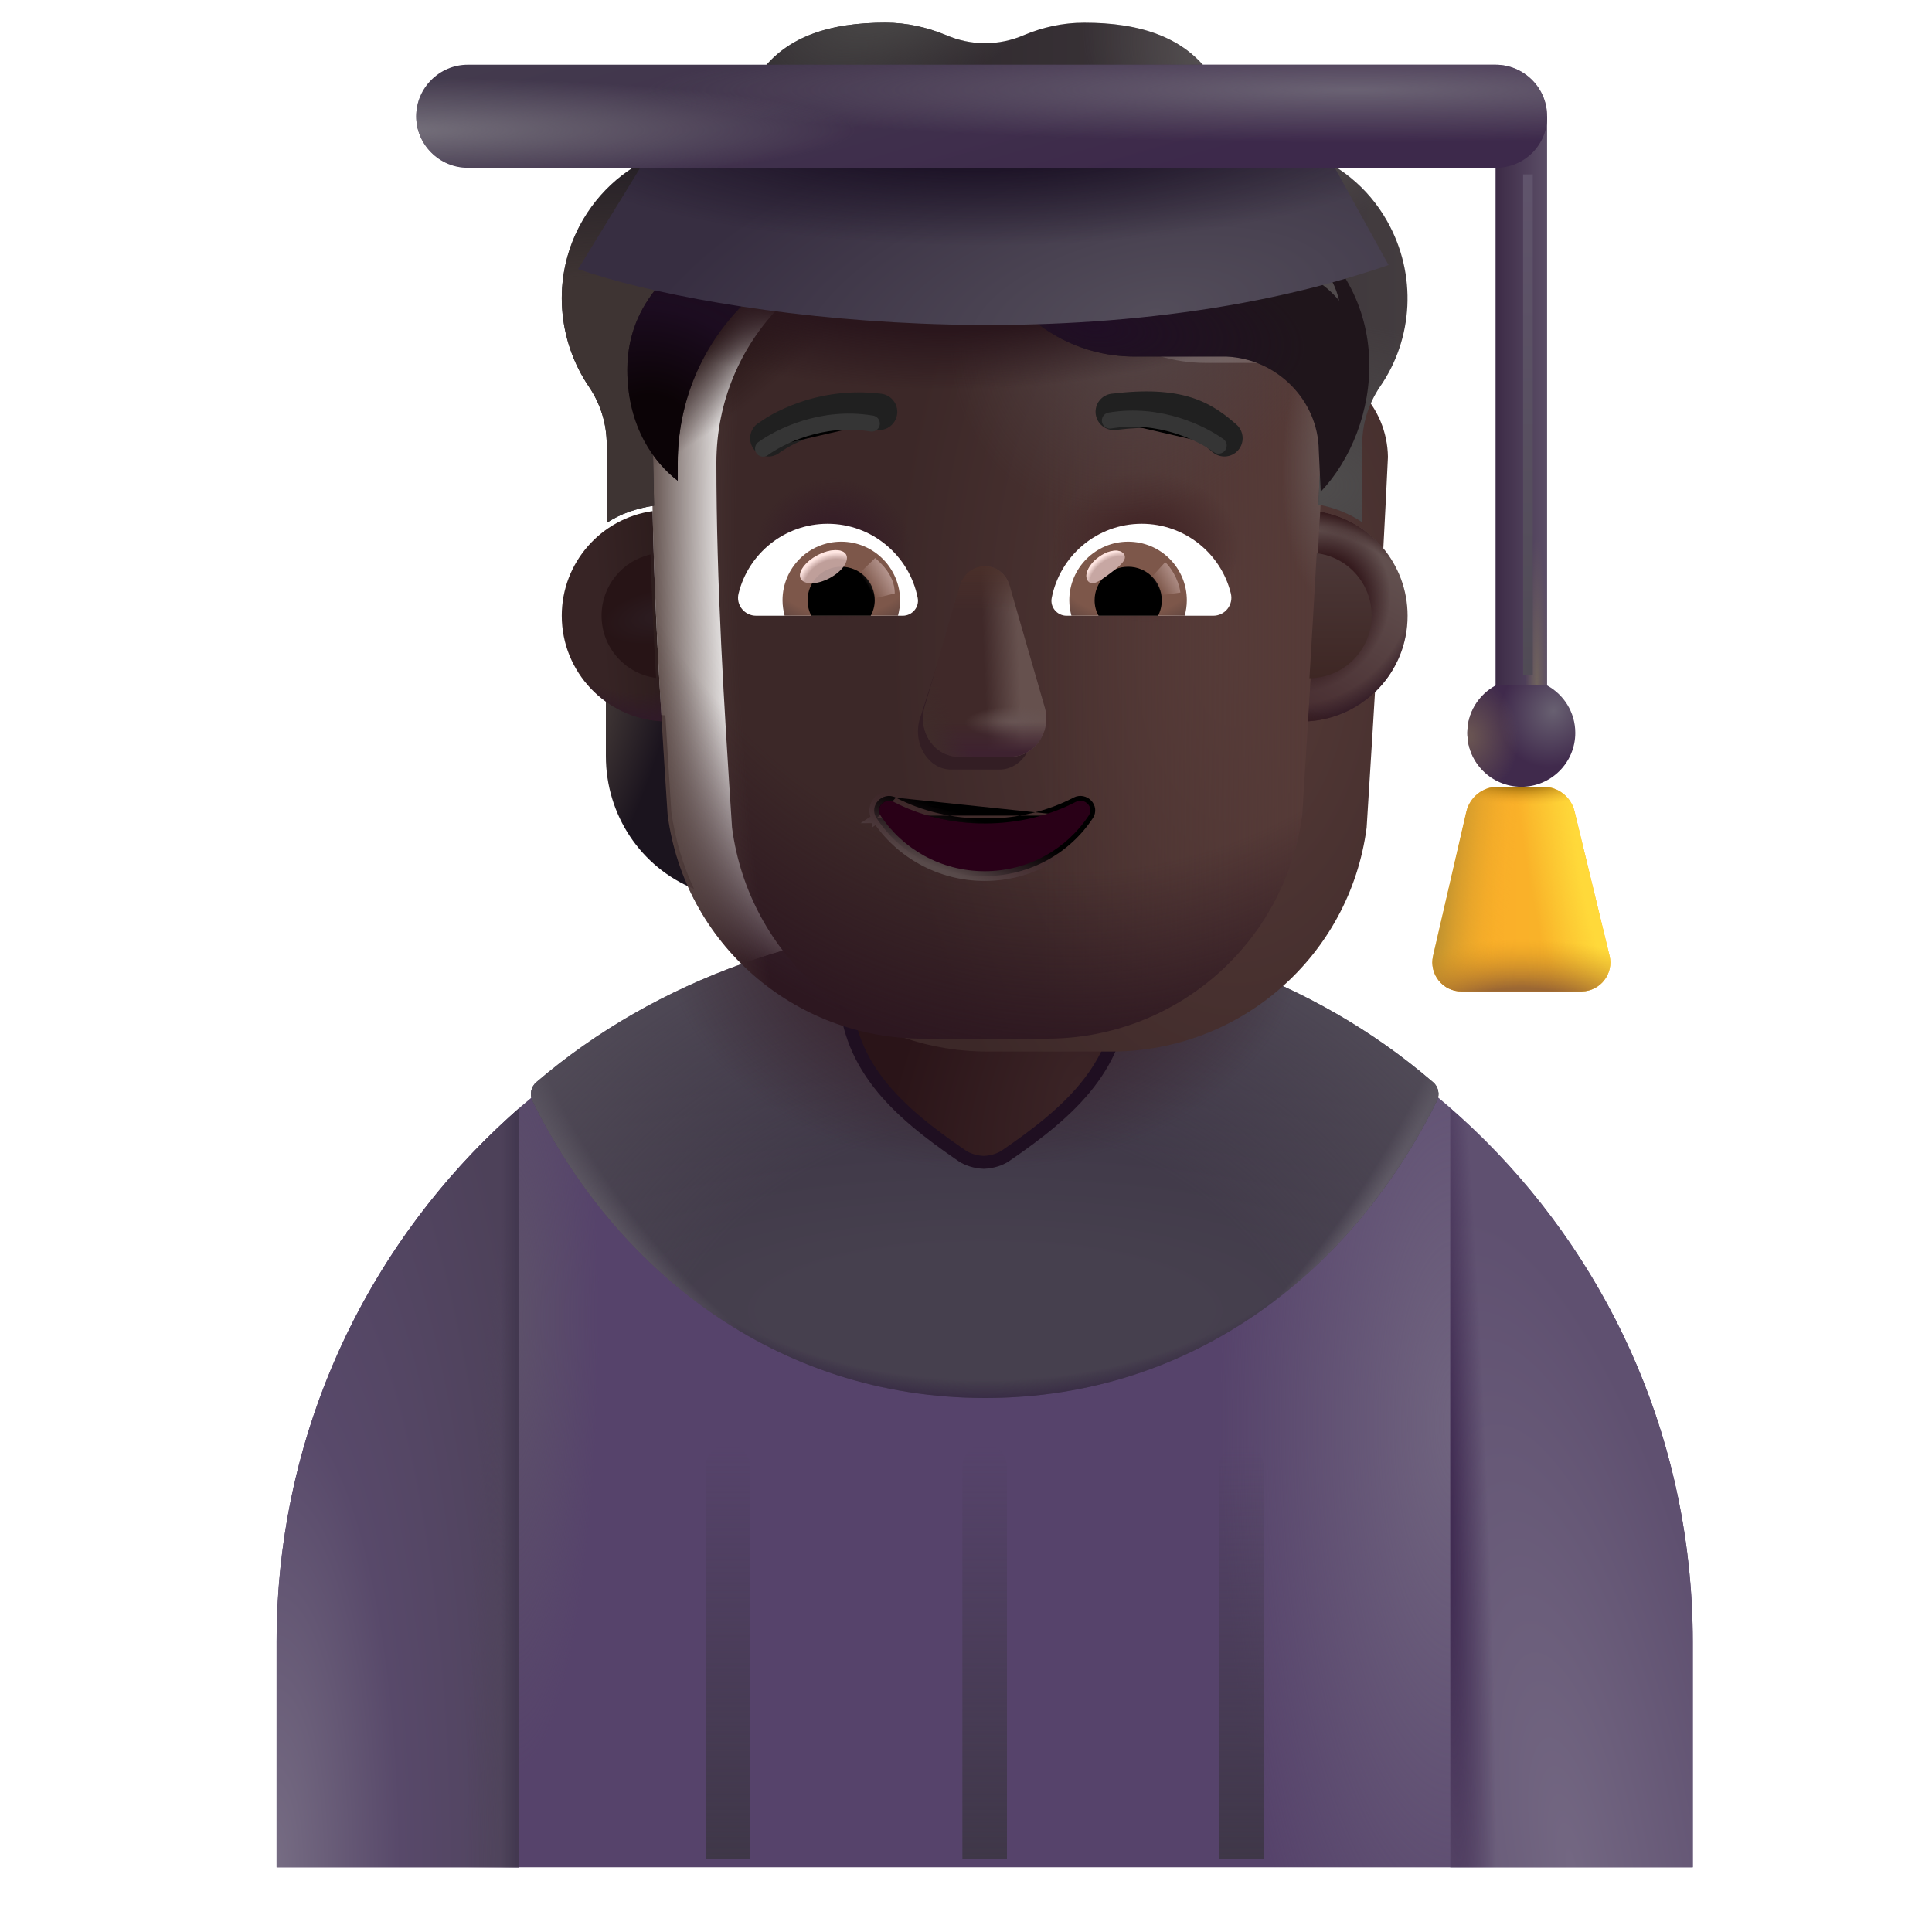 <svg viewBox="1 1 30 30" xmlns="http://www.w3.org/2000/svg">
<path d="M16.295 15.495C10.225 15.495 5.295 20.415 5.295 26.495V29.995H27.285V26.495C27.285 20.415 22.365 15.495 16.295 15.495Z" fill="#56436B"/>
<path d="M16.295 15.495C10.225 15.495 5.295 20.415 5.295 26.495V29.995H27.285V26.495C27.285 20.415 22.365 15.495 16.295 15.495Z" fill="url(#paint0_radial_4002_1582)"/>
<path d="M16.295 15.495C10.225 15.495 5.295 20.415 5.295 26.495V29.995H27.285V26.495C27.285 20.415 22.365 15.495 16.295 15.495Z" fill="url(#paint1_radial_4002_1582)"/>
<path d="M23.311 18.094C23.36 17.995 23.336 17.876 23.252 17.804C21.396 16.201 18.906 15.317 16.298 15.317C13.69 15.317 11.185 16.211 9.328 17.804C9.245 17.876 9.22 17.995 9.269 18.094C10.544 20.694 13.024 22.708 16.298 22.708C19.572 22.708 22.028 20.694 23.311 18.094Z" fill="url(#paint2_radial_4002_1582)"/>
<path d="M23.311 18.094C23.36 17.995 23.336 17.876 23.252 17.804C21.396 16.201 18.906 15.317 16.298 15.317C13.69 15.317 11.185 16.211 9.328 17.804C9.245 17.876 9.22 17.995 9.269 18.094C10.544 20.694 13.024 22.708 16.298 22.708C19.572 22.708 22.028 20.694 23.311 18.094Z" fill="url(#paint3_radial_4002_1582)"/>
<path d="M23.311 18.094C23.36 17.995 23.336 17.876 23.252 17.804C21.396 16.201 18.906 15.317 16.298 15.317C13.69 15.317 11.185 16.211 9.328 17.804C9.245 17.876 9.22 17.995 9.269 18.094C10.544 20.694 13.024 22.708 16.298 22.708C19.572 22.708 22.028 20.694 23.311 18.094Z" fill="url(#paint4_radial_4002_1582)"/>
<path d="M23.311 18.094C23.36 17.995 23.336 17.876 23.252 17.804C21.396 16.201 18.906 15.317 16.298 15.317C13.69 15.317 11.185 16.211 9.328 17.804C9.245 17.876 9.22 17.995 9.269 18.094C10.544 20.694 13.024 22.708 16.298 22.708C19.572 22.708 22.028 20.694 23.311 18.094Z" fill="url(#paint5_radial_4002_1582)"/>
<path d="M23.311 18.094C23.36 17.995 23.336 17.876 23.252 17.804C21.396 16.201 18.906 15.317 16.298 15.317C13.69 15.317 11.185 16.211 9.328 17.804C9.245 17.876 9.22 17.995 9.269 18.094C10.544 20.694 13.024 22.708 16.298 22.708C19.572 22.708 22.028 20.694 23.311 18.094Z" fill="url(#paint6_radial_4002_1582)"/>
<path d="M23.311 18.094C23.36 17.995 23.336 17.876 23.252 17.804C21.396 16.201 18.906 15.317 16.298 15.317C13.69 15.317 11.185 16.211 9.328 17.804C9.245 17.876 9.22 17.995 9.269 18.094C10.544 20.694 13.024 22.708 16.298 22.708C19.572 22.708 22.028 20.694 23.311 18.094Z" fill="url(#paint7_radial_4002_1582)"/>
<g filter="url(#filter0_f_4002_1582)">
<path d="M15.996 18.865C16.059 18.908 16.166 18.945 16.276 18.949C16.387 18.945 16.493 18.908 16.556 18.865C17.573 18.169 18.336 17.476 18.336 16.278V12.645C18.336 11.505 17.416 10.585 16.276 10.585C15.136 10.585 14.216 11.505 14.216 12.645V16.278C14.216 17.476 14.979 18.169 15.996 18.865Z" stroke="#1F0F21" stroke-width="0.4"/>
</g>
<path d="M15.996 18.865C16.059 18.908 16.166 18.945 16.276 18.949C16.387 18.945 16.493 18.908 16.556 18.865C17.573 18.169 18.336 17.476 18.336 16.278V12.645C18.336 11.505 17.416 10.585 16.276 10.585C15.136 10.585 14.216 11.505 14.216 12.645V16.278C14.216 17.476 14.979 18.169 15.996 18.865Z" fill="url(#paint8_radial_4002_1582)"/>
<path d="M25.023 11.668V2.805H24.223V11.668H25.023Z" fill="url(#paint9_linear_4002_1582)"/>
<path d="M25.023 11.668V2.805H24.223V11.668H25.023Z" fill="url(#paint10_radial_4002_1582)"/>
<path d="M24.223 11.644C23.962 11.786 23.785 12.062 23.785 12.38C23.785 12.842 24.16 13.217 24.623 13.217C25.086 13.217 25.461 12.842 25.461 12.38C25.461 12.062 25.284 11.786 25.024 11.644H24.223Z" fill="url(#paint11_radial_4002_1582)"/>
<path d="M24.223 11.644C23.962 11.786 23.785 12.062 23.785 12.38C23.785 12.842 24.16 13.217 24.623 13.217C25.086 13.217 25.461 12.842 25.461 12.38C25.461 12.062 25.284 11.786 25.024 11.644H24.223Z" fill="url(#paint12_radial_4002_1582)"/>
<g filter="url(#filter1_f_4002_1582)">
<path d="M24.726 3.708V11.476" stroke="url(#paint13_linear_4002_1582)" stroke-width="0.15"/>
</g>
<path d="M23.769 13.605L23.253 15.843C23.188 16.128 23.406 16.398 23.698 16.395H25.561C25.85 16.391 26.061 16.119 25.992 15.838L25.449 13.598C25.395 13.375 25.194 13.217 24.964 13.217H24.257C24.024 13.217 23.822 13.378 23.769 13.605Z" fill="url(#paint14_linear_4002_1582)"/>
<path d="M23.769 13.605L23.253 15.843C23.188 16.128 23.406 16.398 23.698 16.395H25.561C25.85 16.391 26.061 16.119 25.992 15.838L25.449 13.598C25.395 13.375 25.194 13.217 24.964 13.217H24.257C24.024 13.217 23.822 13.378 23.769 13.605Z" fill="url(#paint15_linear_4002_1582)"/>
<path d="M23.769 13.605L23.253 15.843C23.188 16.128 23.406 16.398 23.698 16.395H25.561C25.85 16.391 26.061 16.119 25.992 15.838L25.449 13.598C25.395 13.375 25.194 13.217 24.964 13.217H24.257C24.024 13.217 23.822 13.378 23.769 13.605Z" fill="url(#paint16_radial_4002_1582)"/>
<path d="M23.769 13.605L23.253 15.843C23.188 16.128 23.406 16.398 23.698 16.395H25.561C25.85 16.391 26.061 16.119 25.992 15.838L25.449 13.598C25.395 13.375 25.194 13.217 24.964 13.217H24.257C24.024 13.217 23.822 13.378 23.769 13.605Z" fill="url(#paint17_radial_4002_1582)"/>
<path d="M23.769 13.605L23.253 15.843C23.188 16.128 23.406 16.398 23.698 16.395H25.561C25.85 16.391 26.061 16.119 25.992 15.838L25.449 13.598C25.395 13.375 25.194 13.217 24.964 13.217H24.257C24.024 13.217 23.822 13.378 23.769 13.605Z" fill="url(#paint18_radial_4002_1582)"/>
<path d="M9.06 29.995V18.209C6.753 20.225 5.295 23.188 5.295 26.495V29.995H9.06Z" fill="url(#paint19_radial_4002_1582)"/>
<path d="M9.06 29.995V18.209C6.753 20.225 5.295 23.188 5.295 26.495V29.995H9.06Z" fill="url(#paint20_radial_4002_1582)"/>
<path d="M9.06 29.995V18.209C6.753 20.225 5.295 23.188 5.295 26.495V29.995H9.06Z" fill="url(#paint21_linear_4002_1582)"/>
<path d="M23.52 29.995V18.209C25.827 20.225 27.285 23.188 27.285 26.495V29.995H23.52Z" fill="url(#paint22_radial_4002_1582)"/>
<path d="M23.52 29.995V18.209C25.827 20.225 27.285 23.188 27.285 26.495V29.995H23.52Z" fill="url(#paint23_radial_4002_1582)"/>
<g filter="url(#filter2_f_4002_1582)">
<path d="M11.958 23.771C11.958 23.583 12.113 23.431 12.304 23.431C12.495 23.431 12.649 23.583 12.649 23.771V29.864H11.958V23.771Z" fill="url(#paint24_linear_4002_1582)"/>
<path d="M15.944 23.771C15.944 23.583 16.099 23.431 16.29 23.431C16.481 23.431 16.636 23.583 16.636 23.771V29.864H15.944V23.771Z" fill="url(#paint25_linear_4002_1582)"/>
<path d="M19.931 23.771C19.931 23.583 20.085 23.431 20.276 23.431C20.467 23.431 20.622 23.583 20.622 23.771V29.864H19.931V23.771Z" fill="url(#paint26_linear_4002_1582)"/>
</g>
<path d="M21.25 12.107C21.592 12.096 21.912 11.98 22.173 11.793V12.742C22.173 13.653 21.63 14.465 20.805 14.802C20.978 14.432 21.098 14.029 21.158 13.598L21.25 12.107Z" fill="url(#paint27_radial_4002_1582)"/>
<path d="M11.331 12.107C10.989 12.096 10.668 11.98 10.408 11.793V12.742C10.408 13.653 10.95 14.465 11.776 14.802C11.602 14.432 11.482 14.029 11.423 13.598L11.331 12.107Z" fill="url(#paint28_radial_4002_1582)"/>
<g filter="url(#filter3_ii_4002_1582)">
<path d="M11.367 13.653C11.63 15.645 13.325 17.128 15.332 17.128H17.257C19.263 17.128 20.958 15.645 21.221 13.653C21.341 11.731 21.462 9.817 21.552 7.896C21.541 7.114 20.924 6.468 20.145 6.435H18.716C17.742 6.435 16.86 5.86 16.46 4.963C16.357 4.706 16.108 4.536 15.832 4.536H14.533C12.65 4.536 11.124 6.079 11.124 7.984C11.124 9.882 11.243 11.75 11.367 13.653Z" fill="url(#paint29_radial_4002_1582)"/>
</g>
<path d="M11.367 13.653C11.63 15.645 13.325 17.128 15.332 17.128H17.257C19.263 17.128 20.958 15.645 21.221 13.653C21.341 11.731 21.462 9.817 21.552 7.896C21.541 7.114 20.924 6.468 20.145 6.435H18.716C17.742 6.435 16.86 5.86 16.46 4.963C16.357 4.706 16.108 4.536 15.832 4.536H14.533C12.65 4.536 11.124 6.079 11.124 7.984C11.124 9.882 11.243 11.75 11.367 13.653Z" fill="url(#paint30_linear_4002_1582)"/>
<path d="M11.367 13.653C11.63 15.645 13.325 17.128 15.332 17.128H17.257C19.263 17.128 20.958 15.645 21.221 13.653C21.341 11.731 21.462 9.817 21.552 7.896C21.541 7.114 20.924 6.468 20.145 6.435H18.716C17.742 6.435 16.86 5.86 16.46 4.963C16.357 4.706 16.108 4.536 15.832 4.536H14.533C12.65 4.536 11.124 6.079 11.124 7.984C11.124 9.882 11.243 11.75 11.367 13.653Z" fill="url(#paint31_radial_4002_1582)"/>
<path d="M11.367 13.653C11.63 15.645 13.325 17.128 15.332 17.128H17.257C19.263 17.128 20.958 15.645 21.221 13.653C21.341 11.731 21.462 9.817 21.552 7.896C21.541 7.114 20.924 6.468 20.145 6.435H18.716C17.742 6.435 16.86 5.86 16.46 4.963C16.357 4.706 16.108 4.536 15.832 4.536H14.533C12.65 4.536 11.124 6.079 11.124 7.984C11.124 9.882 11.243 11.75 11.367 13.653Z" fill="url(#paint32_radial_4002_1582)"/>
<path d="M11.367 13.653C11.63 15.645 13.325 17.128 15.332 17.128H17.257C19.263 17.128 20.958 15.645 21.221 13.653C21.341 11.731 21.462 9.817 21.552 7.896C21.541 7.114 20.924 6.468 20.145 6.435H18.716C17.742 6.435 16.86 5.86 16.46 4.963C16.357 4.706 16.108 4.536 15.832 4.536H14.533C12.65 4.536 11.124 6.079 11.124 7.984C11.124 9.882 11.243 11.75 11.367 13.653Z" fill="url(#paint33_radial_4002_1582)"/>
<path d="M11.367 13.653C11.63 15.645 13.325 17.128 15.332 17.128H17.257C19.263 17.128 20.958 15.645 21.221 13.653C21.341 11.731 21.462 9.817 21.552 7.896C21.541 7.114 20.924 6.468 20.145 6.435H18.716C17.742 6.435 16.86 5.86 16.46 4.963C16.357 4.706 16.108 4.536 15.832 4.536H14.533C12.65 4.536 11.124 6.079 11.124 7.984C11.124 9.882 11.243 11.75 11.367 13.653Z" fill="url(#paint34_radial_4002_1582)"/>
<path d="M11.367 13.653C11.63 15.645 13.325 17.128 15.332 17.128H17.257C19.263 17.128 20.958 15.645 21.221 13.653C21.341 11.731 21.462 9.817 21.552 7.896C21.541 7.114 20.924 6.468 20.145 6.435H18.716C17.742 6.435 16.86 5.86 16.46 4.963C16.357 4.706 16.108 4.536 15.832 4.536H14.533C12.65 4.536 11.124 6.079 11.124 7.984C11.124 9.882 11.243 11.75 11.367 13.653Z" fill="url(#paint35_radial_4002_1582)"/>
<path d="M11.367 13.653C11.63 15.645 13.325 17.128 15.332 17.128H17.257C19.263 17.128 20.958 15.645 21.221 13.653C21.341 11.731 21.462 9.817 21.552 7.896C21.541 7.114 20.924 6.468 20.145 6.435H18.716C17.742 6.435 16.86 5.86 16.46 4.963C16.357 4.706 16.108 4.536 15.832 4.536H14.533C12.65 4.536 11.124 6.079 11.124 7.984C11.124 9.882 11.243 11.75 11.367 13.653Z" fill="url(#paint36_radial_4002_1582)"/>
<path d="M11.367 13.653C11.63 15.645 13.325 17.128 15.332 17.128H17.257C19.263 17.128 20.958 15.645 21.221 13.653C21.341 11.731 21.462 9.817 21.552 7.896C21.541 7.114 20.924 6.468 20.145 6.435H18.716C17.742 6.435 16.86 5.86 16.46 4.963C16.357 4.706 16.108 4.536 15.832 4.536H14.533C12.65 4.536 11.124 6.079 11.124 7.984C11.124 9.882 11.243 11.75 11.367 13.653Z" fill="url(#paint37_radial_4002_1582)"/>
<path d="M11.367 13.653C11.63 15.645 13.325 17.128 15.332 17.128H17.257C19.263 17.128 20.958 15.645 21.221 13.653C21.341 11.731 21.462 9.817 21.552 7.896C21.541 7.114 20.924 6.468 20.145 6.435H18.716C17.742 6.435 16.86 5.86 16.46 4.963C16.357 4.706 16.108 4.536 15.832 4.536H14.533C12.65 4.536 11.124 6.079 11.124 7.984C11.124 9.882 11.243 11.75 11.367 13.653Z" fill="url(#paint38_radial_4002_1582)"/>
<g filter="url(#filter4_f_4002_1582)">
<path d="M15.88 10.303L15.278 12.178C15.175 12.564 15.422 12.95 15.772 12.95H16.518C16.869 12.95 17.116 12.558 17.013 12.178L16.508 10.303C16.4 9.887 15.994 9.887 15.88 10.303Z" fill="#331E24"/>
</g>
<g filter="url(#filter5_f_4002_1582)">
<path d="M15.9 10.103L15.358 11.979C15.247 12.364 15.513 12.75 15.889 12.75H16.691C17.067 12.75 17.333 12.358 17.222 11.979L16.68 10.103C16.564 9.688 16.022 9.688 15.9 10.103Z" fill="#402929"/>
<path d="M15.9 10.103L15.358 11.979C15.247 12.364 15.513 12.75 15.889 12.75H16.691C17.067 12.75 17.333 12.358 17.222 11.979L16.68 10.103C16.564 9.688 16.022 9.688 15.9 10.103Z" fill="url(#paint39_linear_4002_1582)"/>
<path d="M15.9 10.103L15.358 11.979C15.247 12.364 15.513 12.75 15.889 12.75H16.691C17.067 12.75 17.333 12.358 17.222 11.979L16.68 10.103C16.564 9.688 16.022 9.688 15.9 10.103Z" fill="url(#paint40_radial_4002_1582)"/>
<path d="M15.9 10.103L15.358 11.979C15.247 12.364 15.513 12.75 15.889 12.75H16.691C17.067 12.75 17.333 12.358 17.222 11.979L16.68 10.103C16.564 9.688 16.022 9.688 15.9 10.103Z" fill="url(#paint41_linear_4002_1582)"/>
<path d="M15.9 10.103L15.358 11.979C15.247 12.364 15.513 12.75 15.889 12.75H16.691C17.067 12.75 17.333 12.358 17.222 11.979L16.68 10.103C16.564 9.688 16.022 9.688 15.9 10.103Z" fill="url(#paint42_radial_4002_1582)"/>
<path d="M15.9 10.103L15.358 11.979C15.247 12.364 15.513 12.75 15.889 12.75H16.691C17.067 12.75 17.333 12.358 17.222 11.979L16.68 10.103C16.564 9.688 16.022 9.688 15.9 10.103Z" fill="url(#paint43_linear_4002_1582)"/>
</g>
<g filter="url(#filter6_f_4002_1582)">
<path d="M14.911 13.386L14.911 13.386C15.309 13.593 15.784 13.712 16.29 13.712C16.801 13.712 17.271 13.593 17.669 13.386L17.67 13.385L17.67 13.385C17.772 13.333 17.879 13.364 17.944 13.431C18.009 13.499 18.034 13.608 17.968 13.707M14.911 13.386L17.905 13.665M14.911 13.386L14.911 13.385C14.807 13.333 14.7 13.366 14.636 13.433C14.572 13.5 14.546 13.61 14.613 13.707M14.911 13.386L14.675 13.665M17.968 13.707C17.968 13.707 17.968 13.707 17.968 13.707L17.905 13.665M17.968 13.707C17.968 13.707 17.968 13.707 17.968 13.707L17.905 13.665M17.968 13.707C17.613 14.245 16.994 14.604 16.29 14.604C15.586 14.604 14.968 14.245 14.613 13.707M17.905 13.665C17.564 14.183 16.968 14.528 16.29 14.528C15.612 14.528 15.016 14.183 14.675 13.665M14.613 13.707C14.613 13.708 14.613 13.708 14.613 13.708L14.675 13.665M14.613 13.707C14.612 13.707 14.612 13.707 14.612 13.707L14.675 13.665" stroke="url(#paint44_linear_4002_1582)" stroke-width="0.15"/>
</g>
<path d="M16.29 13.787C15.772 13.787 15.286 13.665 14.877 13.452C14.737 13.381 14.587 13.539 14.675 13.665C15.016 14.183 15.612 14.528 16.29 14.528C16.968 14.528 17.564 14.183 17.905 13.665C17.994 13.533 17.843 13.381 17.704 13.452C17.294 13.665 16.813 13.787 16.29 13.787Z" fill="url(#paint45_radial_4002_1582)"/>
<g filter="url(#filter7_ii_4002_1582)">
<path d="M21.243 4.055C21.768 4.235 22.239 4.602 22.536 5.127C23.012 5.965 22.942 6.966 22.428 7.705C22.25 7.967 22.152 8.279 22.152 8.597V9.809C21.961 9.676 21.71 9.577 21.471 9.535L21.552 7.896C21.541 7.114 20.924 6.468 20.145 6.435H18.716C17.742 6.435 16.86 5.861 16.46 4.963C16.357 4.706 16.108 4.536 15.832 4.536H14.533C12.65 4.536 11.124 6.08 11.124 7.984L11.156 9.552C10.896 9.59 10.626 9.677 10.421 9.821V8.597C10.421 8.279 10.323 7.967 10.145 7.705C9.658 6.988 9.571 6.025 9.999 5.209C10.296 4.646 10.778 4.252 11.325 4.06C11.909 3.852 12.407 3.458 12.737 2.928C13.159 2.255 13.9 2.052 14.75 2.052C15.08 2.052 15.394 2.123 15.686 2.243C16.076 2.413 16.514 2.413 16.903 2.243C17.19 2.123 17.504 2.052 17.834 2.052C18.695 2.052 19.447 2.271 19.863 2.96C20.177 3.48 20.669 3.858 21.243 4.055Z" fill="url(#paint46_linear_4002_1582)"/>
<path d="M21.243 4.055C21.768 4.235 22.239 4.602 22.536 5.127C23.012 5.965 22.942 6.966 22.428 7.705C22.25 7.967 22.152 8.279 22.152 8.597V9.809C21.961 9.676 21.71 9.577 21.471 9.535L21.552 7.896C21.541 7.114 20.924 6.468 20.145 6.435H18.716C17.742 6.435 16.86 5.861 16.46 4.963C16.357 4.706 16.108 4.536 15.832 4.536H14.533C12.65 4.536 11.124 6.08 11.124 7.984L11.156 9.552C10.896 9.59 10.626 9.677 10.421 9.821V8.597C10.421 8.279 10.323 7.967 10.145 7.705C9.658 6.988 9.571 6.025 9.999 5.209C10.296 4.646 10.778 4.252 11.325 4.06C11.909 3.852 12.407 3.458 12.737 2.928C13.159 2.255 13.9 2.052 14.75 2.052C15.08 2.052 15.394 2.123 15.686 2.243C16.076 2.413 16.514 2.413 16.903 2.243C17.19 2.123 17.504 2.052 17.834 2.052C18.695 2.052 19.447 2.271 19.863 2.96C20.177 3.48 20.669 3.858 21.243 4.055Z" fill="url(#paint47_radial_4002_1582)"/>
<path d="M21.243 4.055C21.768 4.235 22.239 4.602 22.536 5.127C23.012 5.965 22.942 6.966 22.428 7.705C22.25 7.967 22.152 8.279 22.152 8.597V9.809C21.961 9.676 21.71 9.577 21.471 9.535L21.552 7.896C21.541 7.114 20.924 6.468 20.145 6.435H18.716C17.742 6.435 16.86 5.861 16.46 4.963C16.357 4.706 16.108 4.536 15.832 4.536H14.533C12.65 4.536 11.124 6.08 11.124 7.984L11.156 9.552C10.896 9.59 10.626 9.677 10.421 9.821V8.597C10.421 8.279 10.323 7.967 10.145 7.705C9.658 6.988 9.571 6.025 9.999 5.209C10.296 4.646 10.778 4.252 11.325 4.06C11.909 3.852 12.407 3.458 12.737 2.928C13.159 2.255 13.9 2.052 14.75 2.052C15.08 2.052 15.394 2.123 15.686 2.243C16.076 2.413 16.514 2.413 16.903 2.243C17.19 2.123 17.504 2.052 17.834 2.052C18.695 2.052 19.447 2.271 19.863 2.96C20.177 3.48 20.669 3.858 21.243 4.055Z" fill="url(#paint48_radial_4002_1582)"/>
<path d="M21.243 4.055C21.768 4.235 22.239 4.602 22.536 5.127C23.012 5.965 22.942 6.966 22.428 7.705C22.25 7.967 22.152 8.279 22.152 8.597V9.809C21.961 9.676 21.71 9.577 21.471 9.535L21.552 7.896C21.541 7.114 20.924 6.468 20.145 6.435H18.716C17.742 6.435 16.86 5.861 16.46 4.963C16.357 4.706 16.108 4.536 15.832 4.536H14.533C12.65 4.536 11.124 6.08 11.124 7.984L11.156 9.552C10.896 9.59 10.626 9.677 10.421 9.821V8.597C10.421 8.279 10.323 7.967 10.145 7.705C9.658 6.988 9.571 6.025 9.999 5.209C10.296 4.646 10.778 4.252 11.325 4.06C11.909 3.852 12.407 3.458 12.737 2.928C13.159 2.255 13.9 2.052 14.75 2.052C15.08 2.052 15.394 2.123 15.686 2.243C16.076 2.413 16.514 2.413 16.903 2.243C17.19 2.123 17.504 2.052 17.834 2.052C18.695 2.052 19.447 2.271 19.863 2.96C20.177 3.48 20.669 3.858 21.243 4.055Z" fill="url(#paint49_radial_4002_1582)"/>
<path d="M21.243 4.055C21.768 4.235 22.239 4.602 22.536 5.127C23.012 5.965 22.942 6.966 22.428 7.705C22.25 7.967 22.152 8.279 22.152 8.597V9.809C21.961 9.676 21.71 9.577 21.471 9.535L21.552 7.896C21.541 7.114 20.924 6.468 20.145 6.435H18.716C17.742 6.435 16.86 5.861 16.46 4.963C16.357 4.706 16.108 4.536 15.832 4.536H14.533C12.65 4.536 11.124 6.08 11.124 7.984L11.156 9.552C10.896 9.59 10.626 9.677 10.421 9.821V8.597C10.421 8.279 10.323 7.967 10.145 7.705C9.658 6.988 9.571 6.025 9.999 5.209C10.296 4.646 10.778 4.252 11.325 4.06C11.909 3.852 12.407 3.458 12.737 2.928C13.159 2.255 13.9 2.052 14.75 2.052C15.08 2.052 15.394 2.123 15.686 2.243C16.076 2.413 16.514 2.413 16.903 2.243C17.19 2.123 17.504 2.052 17.834 2.052C18.695 2.052 19.447 2.271 19.863 2.96C20.177 3.48 20.669 3.858 21.243 4.055Z" fill="url(#paint50_radial_4002_1582)"/>
</g>
<g filter="url(#filter8_i_4002_1582)">
<path d="M20.099 7.792C19.92 7.636 19.712 7.471 19.397 7.372C19.087 7.275 18.698 7.248 18.16 7.314C18.005 7.333 17.895 7.474 17.914 7.629C17.933 7.784 18.074 7.895 18.229 7.876C18.72 7.816 19.02 7.847 19.227 7.912C19.43 7.976 19.566 8.079 19.727 8.219C19.845 8.321 20.023 8.309 20.126 8.191C20.229 8.073 20.216 7.895 20.099 7.792Z" fill="#202020"/>
</g>
<g filter="url(#filter9_i_4002_1582)">
<path d="M12.81 7.681C12.902 7.626 13.034 7.555 13.201 7.49C13.535 7.358 14.013 7.244 14.584 7.314C14.739 7.333 14.85 7.474 14.831 7.629C14.812 7.785 14.671 7.895 14.515 7.876C14.058 7.82 13.676 7.911 13.408 8.016C13.274 8.069 13.17 8.125 13.101 8.166C13.066 8.187 13.04 8.204 13.024 8.215C13.016 8.221 13.01 8.225 13.007 8.227L13.004 8.23C12.881 8.325 12.704 8.302 12.608 8.179C12.512 8.056 12.534 7.878 12.658 7.782L12.81 7.681Z" fill="#202020"/>
</g>
<g filter="url(#filter10_if_4002_1582)">
<path d="M16.527 5.103C16.503 5.057 16.481 5.011 16.46 4.963C16.357 4.706 16.108 4.536 15.832 4.536H14.533C12.65 4.536 11.124 6.08 11.124 7.984V8.265C10.777 8.001 10.341 7.444 10.341 6.543C10.341 5.449 11.139 4.896 11.647 4.544C11.791 4.444 11.912 4.361 11.985 4.285C12.016 4.253 12.05 4.217 12.086 4.178C12.443 3.8 13.078 3.126 14.188 2.832C14.737 2.686 15.293 2.652 15.742 2.664C16.215 2.676 16.549 3.085 16.549 3.558V5.089L16.527 5.103Z" fill="#23181C"/>
<path d="M16.527 5.103C16.503 5.057 16.481 5.011 16.46 4.963C16.357 4.706 16.108 4.536 15.832 4.536H14.533C12.65 4.536 11.124 6.08 11.124 7.984V8.265C10.777 8.001 10.341 7.444 10.341 6.543C10.341 5.449 11.139 4.896 11.647 4.544C11.791 4.444 11.912 4.361 11.985 4.285C12.016 4.253 12.05 4.217 12.086 4.178C12.443 3.8 13.078 3.126 14.188 2.832C14.737 2.686 15.293 2.652 15.742 2.664C16.215 2.676 16.549 3.085 16.549 3.558V5.089L16.527 5.103Z" fill="url(#paint51_radial_4002_1582)"/>
<path d="M16.527 5.103C16.503 5.057 16.481 5.011 16.46 4.963C16.357 4.706 16.108 4.536 15.832 4.536H14.533C12.65 4.536 11.124 6.08 11.124 7.984V8.265C10.777 8.001 10.341 7.444 10.341 6.543C10.341 5.449 11.139 4.896 11.647 4.544C11.791 4.444 11.912 4.361 11.985 4.285C12.016 4.253 12.05 4.217 12.086 4.178C12.443 3.8 13.078 3.126 14.188 2.832C14.737 2.686 15.293 2.652 15.742 2.664C16.215 2.676 16.549 3.085 16.549 3.558V5.089L16.527 5.103Z" fill="url(#paint52_radial_4002_1582)"/>
</g>
<g filter="url(#filter11_if_4002_1582)">
<path d="M21.608 8.436L21.578 7.792C21.568 7.013 20.924 6.37 20.145 6.337H18.716C17.809 6.337 16.982 5.842 16.549 5.052C16.549 5.052 16.484 4.9 16.418 4.642C16.17 3.67 17.096 2.929 18.081 3.118C19.083 3.309 20.231 3.646 21.077 4.197C22.857 5.358 22.545 7.45 21.608 8.436Z" fill="#1F151B"/>
<path d="M21.608 8.436L21.578 7.792C21.568 7.013 20.924 6.37 20.145 6.337H18.716C17.809 6.337 16.982 5.842 16.549 5.052C16.549 5.052 16.484 4.9 16.418 4.642C16.17 3.67 17.096 2.929 18.081 3.118C19.083 3.309 20.231 3.646 21.077 4.197C22.857 5.358 22.545 7.45 21.608 8.436Z" fill="url(#paint53_radial_4002_1582)"/>
</g>
<path d="M18.729 9.133C19.396 9.133 19.959 9.593 20.112 10.213C20.157 10.392 20.021 10.561 19.839 10.561H17.562C17.417 10.561 17.302 10.429 17.331 10.284C17.459 9.63 18.034 9.133 18.729 9.133Z" fill="white"/>
<path d="M18.518 9.411C19.023 9.411 19.429 9.82 19.429 10.321C19.429 10.404 19.416 10.487 19.396 10.561H17.637C17.616 10.483 17.604 10.404 17.604 10.321C17.604 9.82 18.014 9.411 18.518 9.411Z" fill="url(#paint54_radial_4002_1582)"/>
<path d="M17.997 10.321C17.997 10.032 18.229 9.8 18.518 9.8C18.808 9.8 19.04 10.032 19.04 10.321C19.04 10.408 19.019 10.491 18.982 10.561H18.059C18.018 10.491 17.997 10.408 17.997 10.321Z" fill="black"/>
<g filter="url(#filter12_f_4002_1582)">
<path d="M18.451 9.603C18.516 9.69 18.381 9.795 18.227 9.911C18.072 10.026 17.958 10.107 17.893 10.02C17.828 9.934 17.901 9.77 18.055 9.655C18.209 9.539 18.387 9.516 18.451 9.603Z" fill="#C7A7A3"/>
<path d="M18.451 9.603C18.516 9.69 18.381 9.795 18.227 9.911C18.072 10.026 17.958 10.107 17.893 10.02C17.828 9.934 17.901 9.77 18.055 9.655C18.209 9.539 18.387 9.516 18.451 9.603Z" fill="url(#paint55_radial_4002_1582)"/>
</g>
<g filter="url(#filter13_f_4002_1582)">
<path d="M19.329 10.201C19.296 9.966 19.158 9.788 19.093 9.729L18.828 10.02L18.948 10.253L19.329 10.201Z" fill="url(#paint56_linear_4002_1582)"/>
</g>
<path d="M13.851 9.133C13.185 9.133 12.622 9.593 12.469 10.214C12.423 10.392 12.56 10.561 12.742 10.561H15.018C15.163 10.561 15.279 10.429 15.25 10.284C15.122 9.63 14.542 9.133 13.851 9.133Z" fill="white"/>
<path d="M14.062 9.411C13.557 9.411 13.151 9.82 13.151 10.321C13.151 10.404 13.164 10.487 13.184 10.561H14.944C14.964 10.483 14.977 10.404 14.977 10.321C14.973 9.82 14.567 9.411 14.062 9.411Z" fill="url(#paint57_radial_4002_1582)"/>
<path d="M14.583 10.321C14.583 10.032 14.352 9.8 14.062 9.8C13.772 9.8 13.54 10.032 13.54 10.321C13.54 10.408 13.561 10.491 13.598 10.561H14.521C14.559 10.491 14.583 10.408 14.583 10.321Z" fill="black"/>
<g filter="url(#filter14_f_4002_1582)">
<path d="M14.894 10.214C14.894 9.92 14.655 9.724 14.59 9.665L14.296 9.949L14.477 10.318L14.894 10.214Z" fill="url(#paint58_linear_4002_1582)"/>
</g>
<g filter="url(#filter15_f_4002_1582)">
<ellipse cx="13.787" cy="9.8" rx="0.398" ry="0.201" transform="rotate(-27.914 13.787 9.8)" fill="#C7A7A3" fill-opacity="0.9"/>
<ellipse cx="13.787" cy="9.8" rx="0.398" ry="0.201" transform="rotate(-27.914 13.787 9.8)" fill="url(#paint59_radial_4002_1582)"/>
</g>
<path d="M21.311 12.2C21.379 11.114 21.443 10.03 21.5 8.944C22.271 9.079 22.857 9.752 22.857 10.561C22.857 11.436 22.173 12.15 21.311 12.2Z" fill="url(#paint60_linear_4002_1582)"/>
<path d="M21.311 12.2C21.379 11.114 21.443 10.03 21.5 8.944C22.271 9.079 22.857 9.752 22.857 10.561C22.857 11.436 22.173 12.15 21.311 12.2Z" fill="url(#paint61_radial_4002_1582)"/>
<path d="M21.311 12.2C21.379 11.114 21.443 10.03 21.5 8.944C22.271 9.079 22.857 9.752 22.857 10.561C22.857 11.436 22.173 12.15 21.311 12.2Z" fill="url(#paint62_radial_4002_1582)"/>
<path d="M21.311 12.2C21.379 11.114 21.443 10.03 21.5 8.944C22.271 9.079 22.857 9.752 22.857 10.561C22.857 11.436 22.173 12.15 21.311 12.2Z" fill="url(#paint63_radial_4002_1582)"/>
<path d="M11.134 8.936C10.337 9.048 9.723 9.733 9.723 10.561C9.723 11.438 10.41 12.153 11.275 12.2C11.209 11.11 11.155 10.026 11.134 8.936Z" fill="url(#paint64_linear_4002_1582)"/>
<path d="M11.134 8.936C10.337 9.048 9.723 9.733 9.723 10.561C9.723 11.438 10.41 12.153 11.275 12.2C11.209 11.11 11.155 10.026 11.134 8.936Z" fill="url(#paint65_radial_4002_1582)"/>
<g filter="url(#filter16_f_4002_1582)">
<path d="M11.102 9.609C10.666 9.707 10.341 10.096 10.341 10.56C10.341 11.055 10.709 11.464 11.187 11.527C11.151 10.887 11.121 10.249 11.102 9.609Z" fill="url(#paint66_radial_4002_1582)"/>
</g>
<g filter="url(#filter17_f_4002_1582)">
<path d="M21.333 11.532C21.372 10.885 21.41 10.238 21.446 9.59C21.927 9.65 22.299 10.06 22.299 10.557C22.299 11.093 21.867 11.527 21.333 11.532Z" fill="url(#paint67_linear_4002_1582)"/>
</g>
<g filter="url(#filter18_f_4002_1582)">
<path d="M12.849 7.966C13.111 7.778 13.764 7.447 14.537 7.577" stroke="#353535" stroke-width="0.25" stroke-linecap="round"/>
</g>
<g filter="url(#filter19_f_4002_1582)">
<path d="M19.923 7.919C19.661 7.731 19.008 7.4 18.235 7.53" stroke="#353535" stroke-width="0.25" stroke-linecap="round"/>
</g>
<g filter="url(#filter20_f_4002_1582)">
<path d="M20.568 5.12L18.445 5.12C18.173 5.12 17.952 4.9 17.952 4.628C17.952 4.324 18.224 4.092 18.523 4.14C19.074 4.227 19.806 4.35 20.296 4.471C21.403 4.746 21.709 5.285 21.794 5.669C21.399 5.186 20.812 5.102 20.568 5.12Z" fill="#504A4C"/>
</g>
<g filter="url(#filter21_i_4002_1582)">
<path d="M9.977 5.228L11.188 3.255L21.445 3.146L22.562 5.165C17.898 6.774 12.066 5.962 9.977 5.228Z" fill="url(#paint68_radial_4002_1582)"/>
<path d="M9.977 5.228L11.188 3.255L21.445 3.146L22.562 5.165C17.898 6.774 12.066 5.962 9.977 5.228Z" fill="url(#paint69_radial_4002_1582)"/>
</g>
<path d="M24.233 3.605H8.263C7.823 3.605 7.463 3.245 7.463 2.805C7.463 2.365 7.823 2.005 8.263 2.005H24.223C24.663 2.005 25.023 2.365 25.023 2.805C25.033 3.245 24.673 3.605 24.233 3.605Z" fill="url(#paint70_linear_4002_1582)"/>
<path d="M24.233 3.605H8.263C7.823 3.605 7.463 3.245 7.463 2.805C7.463 2.365 7.823 2.005 8.263 2.005H24.223C24.663 2.005 25.023 2.365 25.023 2.805C25.033 3.245 24.673 3.605 24.233 3.605Z" fill="url(#paint71_radial_4002_1582)"/>
<path d="M24.233 3.605H8.263C7.823 3.605 7.463 3.245 7.463 2.805C7.463 2.365 7.823 2.005 8.263 2.005H24.223C24.663 2.005 25.023 2.365 25.023 2.805C25.033 3.245 24.673 3.605 24.233 3.605Z" fill="url(#paint72_radial_4002_1582)"/>
<defs>
<filter id="filter0_f_4002_1582" x="13.616" y="9.985" width="5.32" height="9.565" filterUnits="userSpaceOnUse" color-interpolation-filters="sRGB">
<feFlood flood-opacity="0" result="BackgroundImageFix"/>
<feBlend mode="normal" in="SourceGraphic" in2="BackgroundImageFix" result="shape"/>
<feGaussianBlur stdDeviation="0.2" result="effect1_foregroundBlur_4002_1582"/>
</filter>
<filter id="filter1_f_4002_1582" x="24.401" y="3.458" width="0.65" height="8.268" filterUnits="userSpaceOnUse" color-interpolation-filters="sRGB">
<feFlood flood-opacity="0" result="BackgroundImageFix"/>
<feBlend mode="normal" in="SourceGraphic" in2="BackgroundImageFix" result="shape"/>
<feGaussianBlur stdDeviation="0.125" result="effect1_foregroundBlur_4002_1582"/>
</filter>
<filter id="filter2_f_4002_1582" x="11.808" y="23.281" width="8.964" height="6.734" filterUnits="userSpaceOnUse" color-interpolation-filters="sRGB">
<feFlood flood-opacity="0" result="BackgroundImageFix"/>
<feBlend mode="normal" in="SourceGraphic" in2="BackgroundImageFix" result="shape"/>
<feGaussianBlur stdDeviation="0.075" result="effect1_foregroundBlur_4002_1582"/>
</filter>
<filter id="filter3_ii_4002_1582" x="11.124" y="4.536" width="11.427" height="12.791" filterUnits="userSpaceOnUse" color-interpolation-filters="sRGB">
<feFlood flood-opacity="0" result="BackgroundImageFix"/>
<feBlend mode="normal" in="SourceGraphic" in2="BackgroundImageFix" result="shape"/>
<feColorMatrix in="SourceAlpha" type="matrix" values="0 0 0 0 0 0 0 0 0 0 0 0 0 0 0 0 0 0 127 0" result="hardAlpha"/>
<feOffset dx="1"/>
<feGaussianBlur stdDeviation="0.7"/>
<feComposite in2="hardAlpha" operator="arithmetic" k2="-1" k3="1"/>
<feColorMatrix type="matrix" values="0 0 0 0 0.333 0 0 0 0 0.271 0 0 0 0 0.259 0 0 0 1 0"/>
<feBlend mode="normal" in2="shape" result="effect1_innerShadow_4002_1582"/>
<feColorMatrix in="SourceAlpha" type="matrix" values="0 0 0 0 0 0 0 0 0 0 0 0 0 0 0 0 0 0 127 0" result="hardAlpha"/>
<feOffset dy="0.2"/>
<feGaussianBlur stdDeviation="0.375"/>
<feComposite in2="hardAlpha" operator="arithmetic" k2="-1" k3="1"/>
<feColorMatrix type="matrix" values="0 0 0 0 0.145 0 0 0 0 0.071 0 0 0 0 0.075 0 0 0 1 0"/>
<feBlend mode="normal" in2="effect1_innerShadow_4002_1582" result="effect2_innerShadow_4002_1582"/>
</filter>
<filter id="filter4_f_4002_1582" x="14.254" y="8.991" width="3.782" height="4.959" filterUnits="userSpaceOnUse" color-interpolation-filters="sRGB">
<feFlood flood-opacity="0" result="BackgroundImageFix"/>
<feBlend mode="normal" in="SourceGraphic" in2="BackgroundImageFix" result="shape"/>
<feGaussianBlur stdDeviation="0.5" result="effect1_foregroundBlur_4002_1582"/>
</filter>
<filter id="filter5_f_4002_1582" x="15.133" y="9.591" width="2.315" height="3.359" filterUnits="userSpaceOnUse" color-interpolation-filters="sRGB">
<feFlood flood-opacity="0" result="BackgroundImageFix"/>
<feBlend mode="normal" in="SourceGraphic" in2="BackgroundImageFix" result="shape"/>
<feGaussianBlur stdDeviation="0.1" result="effect1_foregroundBlur_4002_1582"/>
</filter>
<filter id="filter6_f_4002_1582" x="14.398" y="13.184" width="3.784" height="1.595" filterUnits="userSpaceOnUse" color-interpolation-filters="sRGB">
<feFlood flood-opacity="0" result="BackgroundImageFix"/>
<feBlend mode="normal" in="SourceGraphic" in2="BackgroundImageFix" result="shape"/>
<feGaussianBlur stdDeviation="0.05" result="effect1_foregroundBlur_4002_1582"/>
</filter>
<filter id="filter7_ii_4002_1582" x="9.723" y="1.552" width="13.133" height="8.27" filterUnits="userSpaceOnUse" color-interpolation-filters="sRGB">
<feFlood flood-opacity="0" result="BackgroundImageFix"/>
<feBlend mode="normal" in="SourceGraphic" in2="BackgroundImageFix" result="shape"/>
<feColorMatrix in="SourceAlpha" type="matrix" values="0 0 0 0 0 0 0 0 0 0 0 0 0 0 0 0 0 0 127 0" result="hardAlpha"/>
<feOffset dy="-0.5"/>
<feGaussianBlur stdDeviation="0.625"/>
<feComposite in2="hardAlpha" operator="arithmetic" k2="-1" k3="1"/>
<feColorMatrix type="matrix" values="0 0 0 0 0.137 0 0 0 0 0.09 0 0 0 0 0.145 0 0 0 1 0"/>
<feBlend mode="normal" in2="shape" result="effect1_innerShadow_4002_1582"/>
<feColorMatrix in="SourceAlpha" type="matrix" values="0 0 0 0 0 0 0 0 0 0 0 0 0 0 0 0 0 0 127 0" result="hardAlpha"/>
<feOffset dy="-0.2"/>
<feGaussianBlur stdDeviation="0.2"/>
<feComposite in2="hardAlpha" operator="arithmetic" k2="-1" k3="1"/>
<feColorMatrix type="matrix" values="0 0 0 0 0.078 0 0 0 0 0.035 0 0 0 0 0.047 0 0 0 1 0"/>
<feBlend mode="normal" in2="effect1_innerShadow_4002_1582" result="effect2_innerShadow_4002_1582"/>
</filter>
<filter id="filter8_i_4002_1582" x="17.912" y="7.078" width="2.384" height="1.21" filterUnits="userSpaceOnUse" color-interpolation-filters="sRGB">
<feFlood flood-opacity="0" result="BackgroundImageFix"/>
<feBlend mode="normal" in="SourceGraphic" in2="BackgroundImageFix" result="shape"/>
<feColorMatrix in="SourceAlpha" type="matrix" values="0 0 0 0 0 0 0 0 0 0 0 0 0 0 0 0 0 0 127 0" result="hardAlpha"/>
<feOffset dx="0.1" dy="-0.2"/>
<feGaussianBlur stdDeviation="0.125"/>
<feComposite in2="hardAlpha" operator="arithmetic" k2="-1" k3="1"/>
<feColorMatrix type="matrix" values="0 0 0 0 0.059 0 0 0 0 0.055 0 0 0 0 0.059 0 0 0 1 0"/>
<feBlend mode="normal" in2="shape" result="effect1_innerShadow_4002_1582"/>
</filter>
<filter id="filter9_i_4002_1582" x="12.549" y="7.093" width="2.384" height="1.196" filterUnits="userSpaceOnUse" color-interpolation-filters="sRGB">
<feFlood flood-opacity="0" result="BackgroundImageFix"/>
<feBlend mode="normal" in="SourceGraphic" in2="BackgroundImageFix" result="shape"/>
<feColorMatrix in="SourceAlpha" type="matrix" values="0 0 0 0 0 0 0 0 0 0 0 0 0 0 0 0 0 0 127 0" result="hardAlpha"/>
<feOffset dx="0.1" dy="-0.2"/>
<feGaussianBlur stdDeviation="0.125"/>
<feComposite in2="hardAlpha" operator="arithmetic" k2="-1" k3="1"/>
<feColorMatrix type="matrix" values="0 0 0 0 0.059 0 0 0 0 0.055 0 0 0 0 0.059 0 0 0 1 0"/>
<feBlend mode="normal" in2="shape" result="effect1_innerShadow_4002_1582"/>
</filter>
<filter id="filter10_if_4002_1582" x="9.841" y="2.162" width="7.207" height="6.603" filterUnits="userSpaceOnUse" color-interpolation-filters="sRGB">
<feFlood flood-opacity="0" result="BackgroundImageFix"/>
<feBlend mode="normal" in="SourceGraphic" in2="BackgroundImageFix" result="shape"/>
<feColorMatrix in="SourceAlpha" type="matrix" values="0 0 0 0 0 0 0 0 0 0 0 0 0 0 0 0 0 0 127 0" result="hardAlpha"/>
<feOffset dx="0.4" dy="0.2"/>
<feGaussianBlur stdDeviation="0.2"/>
<feComposite in2="hardAlpha" operator="arithmetic" k2="-1" k3="1"/>
<feColorMatrix type="matrix" values="0 0 0 0 0.286 0 0 0 0 0.243 0 0 0 0 0.227 0 0 0 1 0"/>
<feBlend mode="normal" in2="shape" result="effect1_innerShadow_4002_1582"/>
<feGaussianBlur stdDeviation="0.25" result="effect2_foregroundBlur_4002_1582"/>
</filter>
<filter id="filter11_if_4002_1582" x="15.877" y="2.588" width="6.986" height="6.347" filterUnits="userSpaceOnUse" color-interpolation-filters="sRGB">
<feFlood flood-opacity="0" result="BackgroundImageFix"/>
<feBlend mode="normal" in="SourceGraphic" in2="BackgroundImageFix" result="shape"/>
<feColorMatrix in="SourceAlpha" type="matrix" values="0 0 0 0 0 0 0 0 0 0 0 0 0 0 0 0 0 0 127 0" result="hardAlpha"/>
<feOffset dx="-0.1" dy="0.2"/>
<feComposite in2="hardAlpha" operator="arithmetic" k2="-1" k3="1"/>
<feColorMatrix type="matrix" values="0 0 0 0 0.329 0 0 0 0 0.306 0 0 0 0 0.314 0 0 0 1 0"/>
<feBlend mode="normal" in2="shape" result="effect1_innerShadow_4002_1582"/>
<feGaussianBlur stdDeviation="0.25" result="effect2_foregroundBlur_4002_1582"/>
</filter>
<filter id="filter12_f_4002_1582" x="17.769" y="9.45" width="0.799" height="0.706" filterUnits="userSpaceOnUse" color-interpolation-filters="sRGB">
<feFlood flood-opacity="0" result="BackgroundImageFix"/>
<feBlend mode="normal" in="SourceGraphic" in2="BackgroundImageFix" result="shape"/>
<feGaussianBlur stdDeviation="0.05" result="effect1_foregroundBlur_4002_1582"/>
</filter>
<filter id="filter13_f_4002_1582" x="18.628" y="9.529" width="0.901" height="0.924" filterUnits="userSpaceOnUse" color-interpolation-filters="sRGB">
<feFlood flood-opacity="0" result="BackgroundImageFix"/>
<feBlend mode="normal" in="SourceGraphic" in2="BackgroundImageFix" result="shape"/>
<feGaussianBlur stdDeviation="0.1" result="effect1_foregroundBlur_4002_1582"/>
</filter>
<filter id="filter14_f_4002_1582" x="14.095" y="9.465" width="0.998" height="1.053" filterUnits="userSpaceOnUse" color-interpolation-filters="sRGB">
<feFlood flood-opacity="0" result="BackgroundImageFix"/>
<feBlend mode="normal" in="SourceGraphic" in2="BackgroundImageFix" result="shape"/>
<feGaussianBlur stdDeviation="0.1" result="effect1_foregroundBlur_4002_1582"/>
</filter>
<filter id="filter15_f_4002_1582" x="13.323" y="9.442" width="0.928" height="0.715" filterUnits="userSpaceOnUse" color-interpolation-filters="sRGB">
<feFlood flood-opacity="0" result="BackgroundImageFix"/>
<feBlend mode="normal" in="SourceGraphic" in2="BackgroundImageFix" result="shape"/>
<feGaussianBlur stdDeviation="0.05" result="effect1_foregroundBlur_4002_1582"/>
</filter>
<filter id="filter16_f_4002_1582" x="10.091" y="9.359" width="1.346" height="2.417" filterUnits="userSpaceOnUse" color-interpolation-filters="sRGB">
<feFlood flood-opacity="0" result="BackgroundImageFix"/>
<feBlend mode="normal" in="SourceGraphic" in2="BackgroundImageFix" result="shape"/>
<feGaussianBlur stdDeviation="0.125" result="effect1_foregroundBlur_4002_1582"/>
</filter>
<filter id="filter17_f_4002_1582" x="20.833" y="9.09" width="1.966" height="2.942" filterUnits="userSpaceOnUse" color-interpolation-filters="sRGB">
<feFlood flood-opacity="0" result="BackgroundImageFix"/>
<feBlend mode="normal" in="SourceGraphic" in2="BackgroundImageFix" result="shape"/>
<feGaussianBlur stdDeviation="0.25" result="effect1_foregroundBlur_4002_1582"/>
</filter>
<filter id="filter18_f_4002_1582" x="12.474" y="7.173" width="2.439" height="1.168" filterUnits="userSpaceOnUse" color-interpolation-filters="sRGB">
<feFlood flood-opacity="0" result="BackgroundImageFix"/>
<feBlend mode="normal" in="SourceGraphic" in2="BackgroundImageFix" result="shape"/>
<feGaussianBlur stdDeviation="0.125" result="effect1_foregroundBlur_4002_1582"/>
</filter>
<filter id="filter19_f_4002_1582" x="17.86" y="7.125" width="2.439" height="1.168" filterUnits="userSpaceOnUse" color-interpolation-filters="sRGB">
<feFlood flood-opacity="0" result="BackgroundImageFix"/>
<feBlend mode="normal" in="SourceGraphic" in2="BackgroundImageFix" result="shape"/>
<feGaussianBlur stdDeviation="0.125" result="effect1_foregroundBlur_4002_1582"/>
</filter>
<filter id="filter20_f_4002_1582" x="16.952" y="3.133" width="5.842" height="3.536" filterUnits="userSpaceOnUse" color-interpolation-filters="sRGB">
<feFlood flood-opacity="0" result="BackgroundImageFix"/>
<feBlend mode="normal" in="SourceGraphic" in2="BackgroundImageFix" result="shape"/>
<feGaussianBlur stdDeviation="0.5" result="effect1_foregroundBlur_4002_1582"/>
</filter>
<filter id="filter21_i_4002_1582" x="9.977" y="3.096" width="12.586" height="3.001" filterUnits="userSpaceOnUse" color-interpolation-filters="sRGB">
<feFlood flood-opacity="0" result="BackgroundImageFix"/>
<feBlend mode="normal" in="SourceGraphic" in2="BackgroundImageFix" result="shape"/>
<feColorMatrix in="SourceAlpha" type="matrix" values="0 0 0 0 0 0 0 0 0 0 0 0 0 0 0 0 0 0 127 0" result="hardAlpha"/>
<feOffset dy="-0.05"/>
<feGaussianBlur stdDeviation="0.025"/>
<feComposite in2="hardAlpha" operator="arithmetic" k2="-1" k3="1"/>
<feColorMatrix type="matrix" values="0 0 0 0 0.361 0 0 0 0 0.337 0 0 0 0 0.373 0 0 0 1 0"/>
<feBlend mode="normal" in2="shape" result="effect1_innerShadow_4002_1582"/>
</filter>
<radialGradient id="paint0_radial_4002_1582" cx="0" cy="0" r="1" gradientUnits="userSpaceOnUse" gradientTransform="translate(23.592 23.114) rotate(90) scale(10.875 3.656)">
<stop stop-color="#70647F"/>
<stop offset="1" stop-color="#70647F" stop-opacity="0"/>
</radialGradient>
<radialGradient id="paint1_radial_4002_1582" cx="0" cy="0" r="1" gradientUnits="userSpaceOnUse" gradientTransform="translate(8.998 21.458) scale(1.312 7.062)">
<stop stop-color="#5D516A"/>
<stop offset="1" stop-color="#5D516A" stop-opacity="0"/>
</radialGradient>
<radialGradient id="paint2_radial_4002_1582" cx="0" cy="0" r="1" gradientUnits="userSpaceOnUse" gradientTransform="translate(16.298 21.349) rotate(-90) scale(4.719 15.858)">
<stop offset="0.201" stop-color="#46404E"/>
<stop offset="1" stop-color="#3A3142"/>
</radialGradient>
<radialGradient id="paint3_radial_4002_1582" cx="0" cy="0" r="1" gradientUnits="userSpaceOnUse" gradientTransform="translate(16.29 16.895) rotate(90) scale(5.938 7.542)">
<stop offset="0.932" stop-color="#342542" stop-opacity="0"/>
<stop offset="0.995" stop-color="#342542"/>
</radialGradient>
<radialGradient id="paint4_radial_4002_1582" cx="0" cy="0" r="1" gradientUnits="userSpaceOnUse" gradientTransform="translate(15.873 15.552) rotate(145.631) scale(7.127 9.826)">
<stop offset="0.928" stop-color="#6A656F" stop-opacity="0"/>
<stop offset="1" stop-color="#6A656F"/>
</radialGradient>
<radialGradient id="paint5_radial_4002_1582" cx="0" cy="0" r="1" gradientUnits="userSpaceOnUse" gradientTransform="translate(15.623 15.317) rotate(34.266) scale(8.187 11.287)">
<stop offset="0.939" stop-color="#655F6B" stop-opacity="0"/>
<stop offset="0.971" stop-color="#655F6B"/>
</radialGradient>
<radialGradient id="paint6_radial_4002_1582" cx="0" cy="0" r="1" gradientUnits="userSpaceOnUse" gradientTransform="translate(16.29 23.614) rotate(-90) scale(10.062 10.645)">
<stop offset="0.506" stop-color="#57525D" stop-opacity="0"/>
<stop offset="1" stop-color="#57525D"/>
</radialGradient>
<radialGradient id="paint7_radial_4002_1582" cx="0" cy="0" r="1" gradientUnits="userSpaceOnUse" gradientTransform="translate(16.29 15.317) rotate(90) scale(3.859 5.042)">
<stop offset="0.316" stop-color="#361E27"/>
<stop offset="1" stop-color="#361E27" stop-opacity="0"/>
</radialGradient>
<radialGradient id="paint8_radial_4002_1582" cx="0" cy="0" r="1" gradientUnits="userSpaceOnUse" gradientTransform="translate(17.703 17.868) rotate(-159.677) scale(2.699 5.706)">
<stop stop-color="#3B2426"/>
<stop offset="1" stop-color="#2A1418"/>
</radialGradient>
<linearGradient id="paint9_linear_4002_1582" x1="23.98" y1="8.942" x2="25.166" y2="8.942" gradientUnits="userSpaceOnUse">
<stop stop-color="#33203C"/>
<stop offset="1" stop-color="#61546D"/>
</linearGradient>
<radialGradient id="paint10_radial_4002_1582" cx="0" cy="0" r="1" gradientUnits="userSpaceOnUse" gradientTransform="translate(24.865 11.668) rotate(-90) scale(2.335 0.18)">
<stop stop-color="#70635D"/>
<stop offset="1" stop-color="#70635D" stop-opacity="0"/>
</radialGradient>
<radialGradient id="paint11_radial_4002_1582" cx="0" cy="0" r="1" gradientUnits="userSpaceOnUse" gradientTransform="translate(25.123 12.039) rotate(126.437) scale(1.368 1.226)">
<stop stop-color="#686071"/>
<stop offset="0.661" stop-color="#402A4C"/>
</radialGradient>
<radialGradient id="paint12_radial_4002_1582" cx="0" cy="0" r="1" gradientUnits="userSpaceOnUse" gradientTransform="translate(23.785 12.431) rotate(-6.437) scale(0.801 0.94)">
<stop offset="0.087" stop-color="#685352"/>
<stop offset="1" stop-color="#685352" stop-opacity="0"/>
</radialGradient>
<linearGradient id="paint13_linear_4002_1582" x1="25.226" y1="3.708" x2="25.226" y2="11.476" gradientUnits="userSpaceOnUse">
<stop stop-color="#60546C"/>
<stop offset="1" stop-color="#504B55"/>
</linearGradient>
<linearGradient id="paint14_linear_4002_1582" x1="25.774" y1="14.806" x2="23.455" y2="14.806" gradientUnits="userSpaceOnUse">
<stop stop-color="#F9B72A"/>
<stop offset="0.897" stop-color="#FAAC28"/>
</linearGradient>
<linearGradient id="paint15_linear_4002_1582" x1="23.406" y1="14.602" x2="24.469" y2="14.727" gradientUnits="userSpaceOnUse">
<stop stop-color="#BD9130"/>
<stop offset="1" stop-color="#FBB229" stop-opacity="0"/>
</linearGradient>
<radialGradient id="paint16_radial_4002_1582" cx="0" cy="0" r="1" gradientUnits="userSpaceOnUse" gradientTransform="translate(25.886 14.684) rotate(169.33) scale(1.115 5.564)">
<stop offset="0.286" stop-color="#FFD93A"/>
<stop offset="1" stop-color="#FFD93A" stop-opacity="0"/>
</radialGradient>
<radialGradient id="paint17_radial_4002_1582" cx="0" cy="0" r="1" gradientUnits="userSpaceOnUse" gradientTransform="translate(24.623 16.895) rotate(-90) scale(1.312 2.89)">
<stop offset="0.422" stop-color="#9B6733"/>
<stop offset="1" stop-color="#DB9820" stop-opacity="0"/>
</radialGradient>
<radialGradient id="paint18_radial_4002_1582" cx="0" cy="0" r="1" gradientUnits="userSpaceOnUse" gradientTransform="translate(24.623 13.106) rotate(90) scale(0.398 1.382)">
<stop offset="0.161" stop-color="#845D03"/>
<stop offset="1" stop-color="#EBA429" stop-opacity="0"/>
</radialGradient>
<radialGradient id="paint19_radial_4002_1582" cx="0" cy="0" r="1" gradientUnits="userSpaceOnUse" gradientTransform="translate(5.295 29.995) rotate(-90) scale(16.373 4.365)">
<stop stop-color="#766C83"/>
<stop offset="0.441" stop-color="#58496A"/>
<stop offset="1" stop-color="#4D4159"/>
</radialGradient>
<radialGradient id="paint20_radial_4002_1582" cx="0" cy="0" r="1" gradientUnits="userSpaceOnUse" gradientTransform="translate(9.06 29.995) rotate(-90) scale(10.52 0.824)">
<stop offset="0.286" stop-color="#4F445B"/>
<stop offset="1" stop-color="#4F445B" stop-opacity="0"/>
</radialGradient>
<linearGradient id="paint21_linear_4002_1582" x1="9.205" y1="28.064" x2="8.779" y2="28.064" gradientUnits="userSpaceOnUse">
<stop offset="0.444" stop-color="#433850"/>
<stop offset="1" stop-color="#433850" stop-opacity="0"/>
</linearGradient>
<radialGradient id="paint22_radial_4002_1582" cx="0" cy="0" r="1" gradientUnits="userSpaceOnUse" gradientTransform="translate(25.402 29.995) rotate(-100.465) scale(10.366 2.911)">
<stop stop-color="#736782"/>
<stop offset="1" stop-color="#5F5070"/>
</radialGradient>
<radialGradient id="paint23_radial_4002_1582" cx="0" cy="0" r="1" gradientUnits="userSpaceOnUse" gradientTransform="translate(23.351 23.157) rotate(87.413) scale(12.046 0.703)">
<stop offset="0.177" stop-color="#3F2A51"/>
<stop offset="1" stop-color="#3F2A51" stop-opacity="0"/>
</radialGradient>
<linearGradient id="paint24_linear_4002_1582" x1="16.29" y1="29.864" x2="16.29" y2="23.431" gradientUnits="userSpaceOnUse">
<stop stop-color="#3F3748"/>
<stop offset="1" stop-color="#3F3748" stop-opacity="0"/>
</linearGradient>
<linearGradient id="paint25_linear_4002_1582" x1="16.29" y1="29.864" x2="16.29" y2="23.431" gradientUnits="userSpaceOnUse">
<stop stop-color="#3F3748"/>
<stop offset="1" stop-color="#3F3748" stop-opacity="0"/>
</linearGradient>
<linearGradient id="paint26_linear_4002_1582" x1="16.29" y1="29.864" x2="16.29" y2="23.431" gradientUnits="userSpaceOnUse">
<stop stop-color="#3F3748"/>
<stop offset="1" stop-color="#3F3748" stop-opacity="0"/>
</linearGradient>
<radialGradient id="paint27_radial_4002_1582" cx="0" cy="0" r="1" gradientUnits="userSpaceOnUse" gradientTransform="translate(21.14 11.793) rotate(69.657) scale(2.197 2.61)">
<stop offset="0.215" stop-color="#3C3B3C"/>
<stop offset="1" stop-color="#221C27"/>
</radialGradient>
<radialGradient id="paint28_radial_4002_1582" cx="0" cy="0" r="1" gradientUnits="userSpaceOnUse" gradientTransform="translate(10.111 12.293) rotate(17.447) scale(1.579 4.871)">
<stop stop-color="#463C39"/>
<stop offset="0.746" stop-color="#1B141E"/>
</radialGradient>
<radialGradient id="paint29_radial_4002_1582" cx="0" cy="0" r="1" gradientUnits="userSpaceOnUse" gradientTransform="translate(19.155 10.832) rotate(180) scale(5.334 9.435)">
<stop stop-color="#563B38"/>
<stop offset="1" stop-color="#3C2828"/>
</radialGradient>
<linearGradient id="paint30_linear_4002_1582" x1="21.552" y1="12.551" x2="17.111" y2="12.551" gradientUnits="userSpaceOnUse">
<stop stop-color="#563B38"/>
<stop offset="1" stop-color="#563B38" stop-opacity="0"/>
</linearGradient>
<radialGradient id="paint31_radial_4002_1582" cx="0" cy="0" r="1" gradientUnits="userSpaceOnUse" gradientTransform="translate(17.904 4.799) rotate(94.704) scale(12.718 10.532)">
<stop offset="0.767" stop-color="#2D1720" stop-opacity="0"/>
<stop offset="1" stop-color="#2D1720"/>
</radialGradient>
<radialGradient id="paint32_radial_4002_1582" cx="0" cy="0" r="1" gradientUnits="userSpaceOnUse" gradientTransform="translate(18.787 9.492) rotate(-90) scale(1.172 1.45)">
<stop offset="0.325" stop-color="#432728"/>
<stop offset="1" stop-color="#432728" stop-opacity="0"/>
</radialGradient>
<radialGradient id="paint33_radial_4002_1582" cx="0" cy="0" r="1" gradientUnits="userSpaceOnUse" gradientTransform="translate(13.943 9.54) rotate(-89.794) scale(1.116 1.215)">
<stop offset="0.378" stop-color="#361E27"/>
<stop offset="1" stop-color="#361E27" stop-opacity="0"/>
</radialGradient>
<radialGradient id="paint34_radial_4002_1582" cx="0" cy="0" r="1" gradientUnits="userSpaceOnUse" gradientTransform="translate(19.792 11.84) rotate(176.388) scale(8.685 22.186)">
<stop offset="0.836" stop-color="#564440" stop-opacity="0"/>
<stop offset="1" stop-color="#564440"/>
</radialGradient>
<radialGradient id="paint35_radial_4002_1582" cx="0" cy="0" r="1" gradientUnits="userSpaceOnUse" gradientTransform="translate(10.712 6.419) rotate(-33.032) scale(4.957 1.814)">
<stop offset="0.38" stop-color="#231112"/>
<stop offset="1" stop-color="#231112" stop-opacity="0"/>
</radialGradient>
<radialGradient id="paint36_radial_4002_1582" cx="0" cy="0" r="1" gradientUnits="userSpaceOnUse" gradientTransform="translate(21.947 7.855) rotate(95.368) scale(2.559 1.023)">
<stop offset="0.245" stop-color="#6B5B59"/>
<stop offset="1" stop-color="#6B5B59" stop-opacity="0"/>
</radialGradient>
<radialGradient id="paint37_radial_4002_1582" cx="0" cy="0" r="1" gradientUnits="userSpaceOnUse" gradientTransform="translate(18.766 5.752) rotate(121.159) scale(3.437 2.838)">
<stop offset="0.078" stop-color="#534445"/>
<stop offset="1" stop-color="#534445" stop-opacity="0"/>
</radialGradient>
<radialGradient id="paint38_radial_4002_1582" cx="0" cy="0" r="1" gradientUnits="userSpaceOnUse" gradientTransform="translate(15.662 4.536) rotate(90) scale(2.522 6.448)">
<stop offset="0.634" stop-color="#2A161C"/>
<stop offset="1" stop-color="#2A161C" stop-opacity="0"/>
</radialGradient>
<linearGradient id="paint39_linear_4002_1582" x1="17.145" y1="11.521" x2="16.29" y2="11.556" gradientUnits="userSpaceOnUse">
<stop offset="0.36" stop-color="#66514E"/>
<stop offset="1" stop-color="#66514E" stop-opacity="0"/>
</linearGradient>
<radialGradient id="paint40_radial_4002_1582" cx="0" cy="0" r="1" gradientUnits="userSpaceOnUse" gradientTransform="translate(16.766 12.22) rotate(90) scale(0.249 0.783)">
<stop stop-color="#685554"/>
<stop offset="1" stop-color="#685554" stop-opacity="0"/>
</radialGradient>
<linearGradient id="paint41_linear_4002_1582" x1="16.29" y1="12.683" x2="16.29" y2="12.209" gradientUnits="userSpaceOnUse">
<stop stop-color="#3E2230"/>
<stop offset="1" stop-color="#3E2230" stop-opacity="0"/>
</linearGradient>
<radialGradient id="paint42_radial_4002_1582" cx="0" cy="0" r="1" gradientUnits="userSpaceOnUse" gradientTransform="translate(16.884 11.639) rotate(155.369) scale(1.707 2.744)">
<stop offset="0.714" stop-color="#3E2B29" stop-opacity="0"/>
<stop offset="1" stop-color="#3F2C2A"/>
</radialGradient>
<linearGradient id="paint43_linear_4002_1582" x1="16.29" y1="9.669" x2="16.29" y2="10.481" gradientUnits="userSpaceOnUse">
<stop stop-color="#4B302A"/>
<stop offset="1" stop-color="#4B302A" stop-opacity="0"/>
</linearGradient>
<linearGradient id="paint44_linear_4002_1582" x1="15.064" y1="14.286" x2="15.389" y2="13.434" gradientUnits="userSpaceOnUse">
<stop stop-color="#584A4A"/>
<stop offset="1" stop-color="#40222D" stop-opacity="0"/>
</linearGradient>
<radialGradient id="paint45_radial_4002_1582" cx="0" cy="0" r="1" gradientUnits="userSpaceOnUse" gradientTransform="translate(16.29 14.443) rotate(-90) scale(0.735 2.958)">
<stop stop-color="#290018"/>
<stop offset="1" stop-color="#290017"/>
</radialGradient>
<linearGradient id="paint46_linear_4002_1582" x1="23.281" y1="5.055" x2="11.433" y2="5.055" gradientUnits="userSpaceOnUse">
<stop stop-color="#443D40"/>
<stop offset="1" stop-color="#272127"/>
</linearGradient>
<radialGradient id="paint47_radial_4002_1582" cx="0" cy="0" r="1" gradientUnits="userSpaceOnUse" gradientTransform="translate(10.955 7.881) rotate(-90) scale(3.572 9.034)">
<stop offset="0.536" stop-color="#3E3433"/>
<stop offset="1" stop-color="#3E3433" stop-opacity="0"/>
</radialGradient>
<radialGradient id="paint48_radial_4002_1582" cx="0" cy="0" r="1" gradientUnits="userSpaceOnUse" gradientTransform="translate(21.249 9.218) rotate(-87.401) scale(2.566 4.546)">
<stop stop-color="#4F4D4D"/>
<stop offset="1" stop-color="#4F4D4D" stop-opacity="0"/>
</radialGradient>
<radialGradient id="paint49_radial_4002_1582" cx="0" cy="0" r="1" gradientUnits="userSpaceOnUse" gradientTransform="translate(20.48 2.815) rotate(-146.667) scale(2.88 2.114)">
<stop stop-color="#5E5A5B"/>
<stop offset="1" stop-color="#5E5A5B" stop-opacity="0"/>
</radialGradient>
<radialGradient id="paint50_radial_4002_1582" cx="0" cy="0" r="1" gradientUnits="userSpaceOnUse" gradientTransform="translate(15.367 1.19) rotate(58.465) scale(1.766 4.088)">
<stop offset="0.287" stop-color="#484646"/>
<stop offset="1" stop-color="#484646" stop-opacity="0"/>
</radialGradient>
<radialGradient id="paint51_radial_4002_1582" cx="0" cy="0" r="1" gradientUnits="userSpaceOnUse" gradientTransform="translate(16.549 3.495) rotate(180) scale(2.246 0.833)">
<stop stop-color="#423C3F"/>
<stop offset="1" stop-color="#423C3F" stop-opacity="0"/>
</radialGradient>
<radialGradient id="paint52_radial_4002_1582" cx="0" cy="0" r="1" gradientUnits="userSpaceOnUse" gradientTransform="translate(10.749 7.517) rotate(-57.724) scale(6.149 6.812)">
<stop offset="0.093" stop-color="#0B0306"/>
<stop offset="0.311" stop-color="#1C0C20"/>
<stop offset="1" stop-color="#1C0C20" stop-opacity="0"/>
</radialGradient>
<radialGradient id="paint53_radial_4002_1582" cx="0" cy="0" r="1" gradientUnits="userSpaceOnUse" gradientTransform="translate(18.073 5.88) rotate(6.667) scale(3.337 1.397)">
<stop stop-color="#200E25"/>
<stop offset="1" stop-color="#200E25" stop-opacity="0"/>
</radialGradient>
<radialGradient id="paint54_radial_4002_1582" cx="0" cy="0" r="1" gradientUnits="userSpaceOnUse" gradientTransform="translate(18.516 9.897) rotate(90) scale(0.828 1.317)">
<stop offset="0.802" stop-color="#7D574A"/>
<stop offset="1" stop-color="#694B43"/>
<stop offset="1" stop-color="#804D49"/>
<stop offset="1" stop-color="#664842"/>
</radialGradient>
<radialGradient id="paint55_radial_4002_1582" cx="0" cy="0" r="1" gradientUnits="userSpaceOnUse" gradientTransform="translate(18.284 9.983) rotate(-127.812) scale(0.386 0.531)">
<stop offset="0.766" stop-color="#FFE6E2" stop-opacity="0"/>
<stop offset="0.966" stop-color="#FFE6E2"/>
</radialGradient>
<linearGradient id="paint56_linear_4002_1582" x1="19.31" y1="9.952" x2="18.99" y2="10.149" gradientUnits="userSpaceOnUse">
<stop stop-color="#B4948D"/>
<stop offset="1" stop-color="#B4948D" stop-opacity="0"/>
</linearGradient>
<radialGradient id="paint57_radial_4002_1582" cx="0" cy="0" r="1" gradientUnits="userSpaceOnUse" gradientTransform="translate(14.064 9.897) rotate(90) scale(0.828 1.317)">
<stop offset="0.802" stop-color="#7D574A"/>
<stop offset="1" stop-color="#694B43"/>
<stop offset="1" stop-color="#804D49"/>
<stop offset="1" stop-color="#664842"/>
</radialGradient>
<linearGradient id="paint58_linear_4002_1582" x1="14.823" y1="9.952" x2="14.503" y2="10.15" gradientUnits="userSpaceOnUse">
<stop stop-color="#B4948D"/>
<stop offset="1" stop-color="#B4948D" stop-opacity="0"/>
</linearGradient>
<radialGradient id="paint59_radial_4002_1582" cx="0" cy="0" r="1" gradientUnits="userSpaceOnUse" gradientTransform="translate(13.772 10.121) rotate(-90.897) scale(0.504 0.606)">
<stop offset="0.766" stop-color="#FFE6E2" stop-opacity="0"/>
<stop offset="0.966" stop-color="#FFE6E2"/>
</radialGradient>
<linearGradient id="paint60_linear_4002_1582" x1="22.857" y1="9.98" x2="21.625" y2="12.2" gradientUnits="userSpaceOnUse">
<stop stop-color="#62504F"/>
<stop offset="1" stop-color="#492F32"/>
</linearGradient>
<radialGradient id="paint61_radial_4002_1582" cx="0" cy="0" r="1" gradientUnits="userSpaceOnUse" gradientTransform="translate(21.001 9.912) rotate(74.347) scale(2.377 2.268)">
<stop offset="0.856" stop-color="#301924" stop-opacity="0"/>
<stop offset="1" stop-color="#301924"/>
</radialGradient>
<radialGradient id="paint62_radial_4002_1582" cx="0" cy="0" r="1" gradientUnits="userSpaceOnUse" gradientTransform="translate(21.369 10.467) rotate(-53.92) scale(1.365 1.144)">
<stop offset="0.664" stop-color="#351B1E"/>
<stop offset="1" stop-color="#351B1E" stop-opacity="0"/>
</radialGradient>
<radialGradient id="paint63_radial_4002_1582" cx="0" cy="0" r="1" gradientUnits="userSpaceOnUse" gradientTransform="translate(21.485 10.643) rotate(-69.263) scale(1.691 2.26)">
<stop offset="0.803" stop-color="#361C1E" stop-opacity="0"/>
<stop offset="0.966" stop-color="#361C1E"/>
</radialGradient>
<linearGradient id="paint64_linear_4002_1582" x1="10.322" y1="10.698" x2="11.81" y2="10.568" gradientUnits="userSpaceOnUse">
<stop stop-color="#372425"/>
<stop offset="1" stop-color="#281919"/>
</linearGradient>
<radialGradient id="paint65_radial_4002_1582" cx="0" cy="0" r="1" gradientUnits="userSpaceOnUse" gradientTransform="translate(10.92 10.082) rotate(101.248) scale(2.16 2.123)">
<stop offset="0.775" stop-color="#301929" stop-opacity="0"/>
<stop offset="1" stop-color="#301929"/>
</radialGradient>
<radialGradient id="paint66_radial_4002_1582" cx="0" cy="0" r="1" gradientUnits="userSpaceOnUse" gradientTransform="translate(11.276 10.568) rotate(170.26) scale(0.949 0.418)">
<stop stop-color="#2C1D22"/>
<stop offset="1" stop-color="#271416"/>
</radialGradient>
<linearGradient id="paint67_linear_4002_1582" x1="21.816" y1="9.59" x2="21.816" y2="11.532" gradientUnits="userSpaceOnUse">
<stop stop-color="#4C3838"/>
<stop offset="1" stop-color="#3E2724"/>
</linearGradient>
<radialGradient id="paint68_radial_4002_1582" cx="0" cy="0" r="1" gradientUnits="userSpaceOnUse" gradientTransform="translate(18.901 5.912) rotate(-100.732) scale(3.675 8.451)">
<stop stop-color="#534D5A"/>
<stop offset="1" stop-color="#372E41"/>
</radialGradient>
<radialGradient id="paint69_radial_4002_1582" cx="0" cy="0" r="1" gradientUnits="userSpaceOnUse" gradientTransform="translate(16.238 2.866) rotate(90) scale(1.998 7.316)">
<stop offset="0.263" stop-color="#160C20"/>
<stop offset="1" stop-color="#160C20" stop-opacity="0"/>
</radialGradient>
<linearGradient id="paint70_linear_4002_1582" x1="18.06" y1="3.958" x2="16.779" y2="-0.417" gradientUnits="userSpaceOnUse">
<stop stop-color="#3D294B"/>
<stop offset="1" stop-color="#433A4D"/>
</linearGradient>
<radialGradient id="paint71_radial_4002_1582" cx="0" cy="0" r="1" gradientUnits="userSpaceOnUse" gradientTransform="translate(22.029 2.396) rotate(90) scale(0.938 12.688)">
<stop stop-color="#6A6273"/>
<stop offset="0.867" stop-color="#696070" stop-opacity="0"/>
</radialGradient>
<radialGradient id="paint72_radial_4002_1582" cx="0" cy="0" r="1" gradientUnits="userSpaceOnUse" gradientTransform="translate(7.06 3.021) scale(7.75 0.875)">
<stop stop-color="#75707B"/>
<stop offset="0.935" stop-color="#75707B" stop-opacity="0"/>
</radialGradient>
</defs>
</svg>
